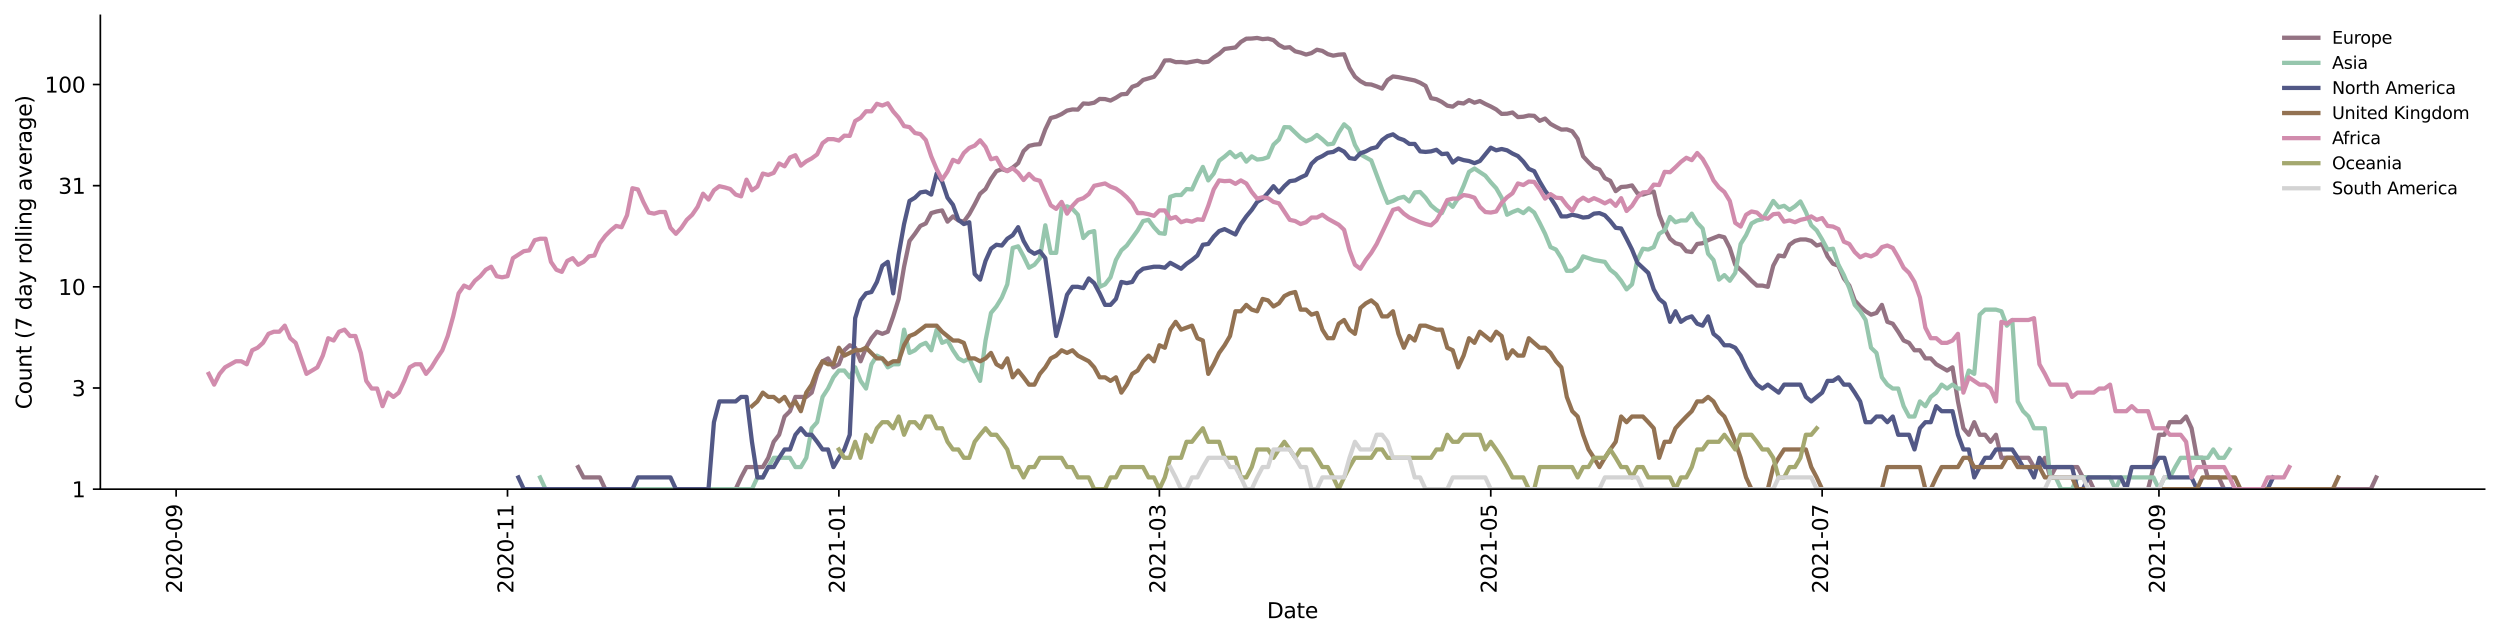 <?xml version="1.0" encoding="utf-8" standalone="no"?>
<!DOCTYPE svg PUBLIC "-//W3C//DTD SVG 1.1//EN"
  "http://www.w3.org/Graphics/SVG/1.1/DTD/svg11.dtd">
<svg height="298.621pt" version="1.1" viewBox="0 0 1170.166 298.621" width="1170.166pt" xmlns="http://www.w3.org/2000/svg" xmlns:xlink="http://www.w3.org/1999/xlink">
 <defs>
  <style type="text/css">*{stroke-linecap:butt;stroke-linejoin:round;}</style>
 </defs>
 <g id="figure_1">
  <g id="patch_1">
   <path d="M 0 298.621 
L 1170.166 298.621 
L 1170.166 0 
L 0 0 
z
" style="fill:#ffffff;"/>
  </g>
  <g id="axes_1">
   <g id="patch_2">
    <path d="M 46.966 228.96 
L 1162.966 228.96 
L 1162.966 7.2 
L 46.966 7.2 
z
" style="fill:#ffffff;"/>
   </g>
   <g id="matplotlib.axis_1">
    <g id="xtick_1">
     <g id="line2d_1">
      <defs>
       <path d="M 0 0 
L 0 3.5 
" id="m2de48abb42" style="stroke:#000000;stroke-width:0.8;"/>
      </defs>
      <g>
       <use style="stroke:#000000;stroke-width:0.8;" x="82.437" xlink:href="#m2de48abb42" y="228.96"/>
      </g>
     </g>
     <g id="text_1">
      <!-- 2020-09 -->
      <g transform="translate(85.196 277.743)rotate(-90)scale(0.1 -0.1)">
       <defs>
        <path d="M 1228 531 
L 3431 531 
L 3431 0 
L 469 0 
L 469 531 
Q 828 903 1448 1529 
Q 2069 2156 2228 2338 
Q 2531 2678 2651 2914 
Q 2772 3150 2772 3378 
Q 2772 3750 2511 3984 
Q 2250 4219 1831 4219 
Q 1534 4219 1204 4116 
Q 875 4013 500 3803 
L 500 4441 
Q 881 4594 1212 4672 
Q 1544 4750 1819 4750 
Q 2544 4750 2975 4387 
Q 3406 4025 3406 3419 
Q 3406 3131 3298 2873 
Q 3191 2616 2906 2266 
Q 2828 2175 2409 1742 
Q 1991 1309 1228 531 
z
" id="DejaVuSans-32" transform="scale(0.016)"/>
        <path d="M 2034 4250 
Q 1547 4250 1301 3770 
Q 1056 3291 1056 2328 
Q 1056 1369 1301 889 
Q 1547 409 2034 409 
Q 2525 409 2770 889 
Q 3016 1369 3016 2328 
Q 3016 3291 2770 3770 
Q 2525 4250 2034 4250 
z
M 2034 4750 
Q 2819 4750 3233 4129 
Q 3647 3509 3647 2328 
Q 3647 1150 3233 529 
Q 2819 -91 2034 -91 
Q 1250 -91 836 529 
Q 422 1150 422 2328 
Q 422 3509 836 4129 
Q 1250 4750 2034 4750 
z
" id="DejaVuSans-30" transform="scale(0.016)"/>
        <path d="M 313 2009 
L 1997 2009 
L 1997 1497 
L 313 1497 
L 313 2009 
z
" id="DejaVuSans-2d" transform="scale(0.016)"/>
        <path d="M 703 97 
L 703 672 
Q 941 559 1184 500 
Q 1428 441 1663 441 
Q 2288 441 2617 861 
Q 2947 1281 2994 2138 
Q 2813 1869 2534 1725 
Q 2256 1581 1919 1581 
Q 1219 1581 811 2004 
Q 403 2428 403 3163 
Q 403 3881 828 4315 
Q 1253 4750 1959 4750 
Q 2769 4750 3195 4129 
Q 3622 3509 3622 2328 
Q 3622 1225 3098 567 
Q 2575 -91 1691 -91 
Q 1453 -91 1209 -44 
Q 966 3 703 97 
z
M 1959 2075 
Q 2384 2075 2632 2365 
Q 2881 2656 2881 3163 
Q 2881 3666 2632 3958 
Q 2384 4250 1959 4250 
Q 1534 4250 1286 3958 
Q 1038 3666 1038 3163 
Q 1038 2656 1286 2365 
Q 1534 2075 1959 2075 
z
" id="DejaVuSans-39" transform="scale(0.016)"/>
       </defs>
       <use xlink:href="#DejaVuSans-32"/>
       <use x="63.623" xlink:href="#DejaVuSans-30"/>
       <use x="127.246" xlink:href="#DejaVuSans-32"/>
       <use x="190.869" xlink:href="#DejaVuSans-30"/>
       <use x="254.492" xlink:href="#DejaVuSans-2d"/>
       <use x="290.576" xlink:href="#DejaVuSans-30"/>
       <use x="354.199" xlink:href="#DejaVuSans-39"/>
      </g>
     </g>
    </g>
    <g id="xtick_2">
     <g id="line2d_2">
      <g>
       <use style="stroke:#000000;stroke-width:0.8;" x="237.543" xlink:href="#m2de48abb42" y="228.96"/>
      </g>
     </g>
     <g id="text_2">
      <!-- 2020-11 -->
      <g transform="translate(240.302 277.743)rotate(-90)scale(0.1 -0.1)">
       <defs>
        <path d="M 794 531 
L 1825 531 
L 1825 4091 
L 703 3866 
L 703 4441 
L 1819 4666 
L 2450 4666 
L 2450 531 
L 3481 531 
L 3481 0 
L 794 0 
L 794 531 
z
" id="DejaVuSans-31" transform="scale(0.016)"/>
       </defs>
       <use xlink:href="#DejaVuSans-32"/>
       <use x="63.623" xlink:href="#DejaVuSans-30"/>
       <use x="127.246" xlink:href="#DejaVuSans-32"/>
       <use x="190.869" xlink:href="#DejaVuSans-30"/>
       <use x="254.492" xlink:href="#DejaVuSans-2d"/>
       <use x="290.576" xlink:href="#DejaVuSans-31"/>
       <use x="354.199" xlink:href="#DejaVuSans-31"/>
      </g>
     </g>
    </g>
    <g id="xtick_3">
     <g id="line2d_3">
      <g>
       <use style="stroke:#000000;stroke-width:0.8;" x="392.648" xlink:href="#m2de48abb42" y="228.96"/>
      </g>
     </g>
     <g id="text_3">
      <!-- 2021-01 -->
      <g transform="translate(395.408 277.743)rotate(-90)scale(0.1 -0.1)">
       <use xlink:href="#DejaVuSans-32"/>
       <use x="63.623" xlink:href="#DejaVuSans-30"/>
       <use x="127.246" xlink:href="#DejaVuSans-32"/>
       <use x="190.869" xlink:href="#DejaVuSans-31"/>
       <use x="254.492" xlink:href="#DejaVuSans-2d"/>
       <use x="290.576" xlink:href="#DejaVuSans-30"/>
       <use x="354.199" xlink:href="#DejaVuSans-31"/>
      </g>
     </g>
    </g>
    <g id="xtick_4">
     <g id="line2d_4">
      <g>
       <use style="stroke:#000000;stroke-width:0.8;" x="542.669" xlink:href="#m2de48abb42" y="228.96"/>
      </g>
     </g>
     <g id="text_4">
      <!-- 2021-03 -->
      <g transform="translate(545.428 277.743)rotate(-90)scale(0.1 -0.1)">
       <defs>
        <path d="M 2597 2516 
Q 3050 2419 3304 2112 
Q 3559 1806 3559 1356 
Q 3559 666 3084 287 
Q 2609 -91 1734 -91 
Q 1441 -91 1130 -33 
Q 819 25 488 141 
L 488 750 
Q 750 597 1062 519 
Q 1375 441 1716 441 
Q 2309 441 2620 675 
Q 2931 909 2931 1356 
Q 2931 1769 2642 2001 
Q 2353 2234 1838 2234 
L 1294 2234 
L 1294 2753 
L 1863 2753 
Q 2328 2753 2575 2939 
Q 2822 3125 2822 3475 
Q 2822 3834 2567 4026 
Q 2313 4219 1838 4219 
Q 1578 4219 1281 4162 
Q 984 4106 628 3988 
L 628 4550 
Q 988 4650 1302 4700 
Q 1616 4750 1894 4750 
Q 2613 4750 3031 4423 
Q 3450 4097 3450 3541 
Q 3450 3153 3228 2886 
Q 3006 2619 2597 2516 
z
" id="DejaVuSans-33" transform="scale(0.016)"/>
       </defs>
       <use xlink:href="#DejaVuSans-32"/>
       <use x="63.623" xlink:href="#DejaVuSans-30"/>
       <use x="127.246" xlink:href="#DejaVuSans-32"/>
       <use x="190.869" xlink:href="#DejaVuSans-31"/>
       <use x="254.492" xlink:href="#DejaVuSans-2d"/>
       <use x="290.576" xlink:href="#DejaVuSans-30"/>
       <use x="354.199" xlink:href="#DejaVuSans-33"/>
      </g>
     </g>
    </g>
    <g id="xtick_5">
     <g id="line2d_5">
      <g>
       <use style="stroke:#000000;stroke-width:0.8;" x="697.775" xlink:href="#m2de48abb42" y="228.96"/>
      </g>
     </g>
     <g id="text_5">
      <!-- 2021-05 -->
      <g transform="translate(700.534 277.743)rotate(-90)scale(0.1 -0.1)">
       <defs>
        <path d="M 691 4666 
L 3169 4666 
L 3169 4134 
L 1269 4134 
L 1269 2991 
Q 1406 3038 1543 3061 
Q 1681 3084 1819 3084 
Q 2600 3084 3056 2656 
Q 3513 2228 3513 1497 
Q 3513 744 3044 326 
Q 2575 -91 1722 -91 
Q 1428 -91 1123 -41 
Q 819 9 494 109 
L 494 744 
Q 775 591 1075 516 
Q 1375 441 1709 441 
Q 2250 441 2565 725 
Q 2881 1009 2881 1497 
Q 2881 1984 2565 2268 
Q 2250 2553 1709 2553 
Q 1456 2553 1204 2497 
Q 953 2441 691 2322 
L 691 4666 
z
" id="DejaVuSans-35" transform="scale(0.016)"/>
       </defs>
       <use xlink:href="#DejaVuSans-32"/>
       <use x="63.623" xlink:href="#DejaVuSans-30"/>
       <use x="127.246" xlink:href="#DejaVuSans-32"/>
       <use x="190.869" xlink:href="#DejaVuSans-31"/>
       <use x="254.492" xlink:href="#DejaVuSans-2d"/>
       <use x="290.576" xlink:href="#DejaVuSans-30"/>
       <use x="354.199" xlink:href="#DejaVuSans-35"/>
      </g>
     </g>
    </g>
    <g id="xtick_6">
     <g id="line2d_6">
      <g>
       <use style="stroke:#000000;stroke-width:0.8;" x="852.881" xlink:href="#m2de48abb42" y="228.96"/>
      </g>
     </g>
     <g id="text_6">
      <!-- 2021-07 -->
      <g transform="translate(855.64 277.743)rotate(-90)scale(0.1 -0.1)">
       <defs>
        <path d="M 525 4666 
L 3525 4666 
L 3525 4397 
L 1831 0 
L 1172 0 
L 2766 4134 
L 525 4134 
L 525 4666 
z
" id="DejaVuSans-37" transform="scale(0.016)"/>
       </defs>
       <use xlink:href="#DejaVuSans-32"/>
       <use x="63.623" xlink:href="#DejaVuSans-30"/>
       <use x="127.246" xlink:href="#DejaVuSans-32"/>
       <use x="190.869" xlink:href="#DejaVuSans-31"/>
       <use x="254.492" xlink:href="#DejaVuSans-2d"/>
       <use x="290.576" xlink:href="#DejaVuSans-30"/>
       <use x="354.199" xlink:href="#DejaVuSans-37"/>
      </g>
     </g>
    </g>
    <g id="xtick_7">
     <g id="line2d_7">
      <g>
       <use style="stroke:#000000;stroke-width:0.8;" x="1010.53" xlink:href="#m2de48abb42" y="228.96"/>
      </g>
     </g>
     <g id="text_7">
      <!-- 2021-09 -->
      <g transform="translate(1013.289 277.743)rotate(-90)scale(0.1 -0.1)">
       <use xlink:href="#DejaVuSans-32"/>
       <use x="63.623" xlink:href="#DejaVuSans-30"/>
       <use x="127.246" xlink:href="#DejaVuSans-32"/>
       <use x="190.869" xlink:href="#DejaVuSans-31"/>
       <use x="254.492" xlink:href="#DejaVuSans-2d"/>
       <use x="290.576" xlink:href="#DejaVuSans-30"/>
       <use x="354.199" xlink:href="#DejaVuSans-39"/>
      </g>
     </g>
    </g>
    <g id="text_8">
     <!-- Date -->
     <g transform="translate(593.015 289.341)scale(0.1 -0.1)">
      <defs>
       <path d="M 1259 4147 
L 1259 519 
L 2022 519 
Q 2988 519 3436 956 
Q 3884 1394 3884 2338 
Q 3884 3275 3436 3711 
Q 2988 4147 2022 4147 
L 1259 4147 
z
M 628 4666 
L 1925 4666 
Q 3281 4666 3915 4102 
Q 4550 3538 4550 2338 
Q 4550 1131 3912 565 
Q 3275 0 1925 0 
L 628 0 
L 628 4666 
z
" id="DejaVuSans-44" transform="scale(0.016)"/>
       <path d="M 2194 1759 
Q 1497 1759 1228 1600 
Q 959 1441 959 1056 
Q 959 750 1161 570 
Q 1363 391 1709 391 
Q 2188 391 2477 730 
Q 2766 1069 2766 1631 
L 2766 1759 
L 2194 1759 
z
M 3341 1997 
L 3341 0 
L 2766 0 
L 2766 531 
Q 2569 213 2275 61 
Q 1981 -91 1556 -91 
Q 1019 -91 701 211 
Q 384 513 384 1019 
Q 384 1609 779 1909 
Q 1175 2209 1959 2209 
L 2766 2209 
L 2766 2266 
Q 2766 2663 2505 2880 
Q 2244 3097 1772 3097 
Q 1472 3097 1187 3025 
Q 903 2953 641 2809 
L 641 3341 
Q 956 3463 1253 3523 
Q 1550 3584 1831 3584 
Q 2591 3584 2966 3190 
Q 3341 2797 3341 1997 
z
" id="DejaVuSans-61" transform="scale(0.016)"/>
       <path d="M 1172 4494 
L 1172 3500 
L 2356 3500 
L 2356 3053 
L 1172 3053 
L 1172 1153 
Q 1172 725 1289 603 
Q 1406 481 1766 481 
L 2356 481 
L 2356 0 
L 1766 0 
Q 1100 0 847 248 
Q 594 497 594 1153 
L 594 3053 
L 172 3053 
L 172 3500 
L 594 3500 
L 594 4494 
L 1172 4494 
z
" id="DejaVuSans-74" transform="scale(0.016)"/>
       <path d="M 3597 1894 
L 3597 1613 
L 953 1613 
Q 991 1019 1311 708 
Q 1631 397 2203 397 
Q 2534 397 2845 478 
Q 3156 559 3463 722 
L 3463 178 
Q 3153 47 2828 -22 
Q 2503 -91 2169 -91 
Q 1331 -91 842 396 
Q 353 884 353 1716 
Q 353 2575 817 3079 
Q 1281 3584 2069 3584 
Q 2775 3584 3186 3129 
Q 3597 2675 3597 1894 
z
M 3022 2063 
Q 3016 2534 2758 2815 
Q 2500 3097 2075 3097 
Q 1594 3097 1305 2825 
Q 1016 2553 972 2059 
L 3022 2063 
z
" id="DejaVuSans-65" transform="scale(0.016)"/>
      </defs>
      <use xlink:href="#DejaVuSans-44"/>
      <use x="77.002" xlink:href="#DejaVuSans-61"/>
      <use x="138.281" xlink:href="#DejaVuSans-74"/>
      <use x="177.49" xlink:href="#DejaVuSans-65"/>
     </g>
    </g>
   </g>
   <g id="matplotlib.axis_2">
    <g id="ytick_1">
     <g id="line2d_8">
      <defs>
       <path d="M 0 0 
L -3.5 0 
" id="m8dbed947d8" style="stroke:#000000;stroke-width:0.8;"/>
      </defs>
      <g>
       <use style="stroke:#000000;stroke-width:0.8;" x="46.966" xlink:href="#m8dbed947d8" y="228.96"/>
      </g>
     </g>
     <g id="text_9">
      <!-- 1 -->
      <g transform="translate(33.603 232.759)scale(0.1 -0.1)">
       <use xlink:href="#DejaVuSans-31"/>
      </g>
     </g>
    </g>
    <g id="ytick_2">
     <g id="line2d_9">
      <g>
       <use style="stroke:#000000;stroke-width:0.8;" x="46.966" xlink:href="#m8dbed947d8" y="181.608"/>
      </g>
     </g>
     <g id="text_10">
      <!-- 3 -->
      <g transform="translate(33.603 185.407)scale(0.1 -0.1)">
       <use xlink:href="#DejaVuSans-33"/>
      </g>
     </g>
    </g>
    <g id="ytick_3">
     <g id="line2d_10">
      <g>
       <use style="stroke:#000000;stroke-width:0.8;" x="46.966" xlink:href="#m8dbed947d8" y="134.255"/>
      </g>
     </g>
     <g id="text_11">
      <!-- 10 -->
      <g transform="translate(27.241 138.054)scale(0.1 -0.1)">
       <use xlink:href="#DejaVuSans-31"/>
       <use x="63.623" xlink:href="#DejaVuSans-30"/>
      </g>
     </g>
    </g>
    <g id="ytick_4">
     <g id="line2d_11">
      <g>
       <use style="stroke:#000000;stroke-width:0.8;" x="46.966" xlink:href="#m8dbed947d8" y="86.903"/>
      </g>
     </g>
     <g id="text_12">
      <!-- 31 -->
      <g transform="translate(27.241 90.702)scale(0.1 -0.1)">
       <use xlink:href="#DejaVuSans-33"/>
       <use x="63.623" xlink:href="#DejaVuSans-31"/>
      </g>
     </g>
    </g>
    <g id="ytick_5">
     <g id="line2d_12">
      <g>
       <use style="stroke:#000000;stroke-width:0.8;" x="46.966" xlink:href="#m8dbed947d8" y="39.55"/>
      </g>
     </g>
     <g id="text_13">
      <!-- 100 -->
      <g transform="translate(20.878 43.349)scale(0.1 -0.1)">
       <use xlink:href="#DejaVuSans-31"/>
       <use x="63.623" xlink:href="#DejaVuSans-30"/>
       <use x="127.246" xlink:href="#DejaVuSans-30"/>
      </g>
     </g>
    </g>
    <g id="text_14">
     <!-- Count (7 day rolling average) -->
     <g transform="translate(14.798 191.548)rotate(-90)scale(0.1 -0.1)">
      <defs>
       <path d="M 4122 4306 
L 4122 3641 
Q 3803 3938 3442 4084 
Q 3081 4231 2675 4231 
Q 1875 4231 1450 3742 
Q 1025 3253 1025 2328 
Q 1025 1406 1450 917 
Q 1875 428 2675 428 
Q 3081 428 3442 575 
Q 3803 722 4122 1019 
L 4122 359 
Q 3791 134 3420 21 
Q 3050 -91 2638 -91 
Q 1578 -91 968 557 
Q 359 1206 359 2328 
Q 359 3453 968 4101 
Q 1578 4750 2638 4750 
Q 3056 4750 3426 4639 
Q 3797 4528 4122 4306 
z
" id="DejaVuSans-43" transform="scale(0.016)"/>
       <path d="M 1959 3097 
Q 1497 3097 1228 2736 
Q 959 2375 959 1747 
Q 959 1119 1226 758 
Q 1494 397 1959 397 
Q 2419 397 2687 759 
Q 2956 1122 2956 1747 
Q 2956 2369 2687 2733 
Q 2419 3097 1959 3097 
z
M 1959 3584 
Q 2709 3584 3137 3096 
Q 3566 2609 3566 1747 
Q 3566 888 3137 398 
Q 2709 -91 1959 -91 
Q 1206 -91 779 398 
Q 353 888 353 1747 
Q 353 2609 779 3096 
Q 1206 3584 1959 3584 
z
" id="DejaVuSans-6f" transform="scale(0.016)"/>
       <path d="M 544 1381 
L 544 3500 
L 1119 3500 
L 1119 1403 
Q 1119 906 1312 657 
Q 1506 409 1894 409 
Q 2359 409 2629 706 
Q 2900 1003 2900 1516 
L 2900 3500 
L 3475 3500 
L 3475 0 
L 2900 0 
L 2900 538 
Q 2691 219 2414 64 
Q 2138 -91 1772 -91 
Q 1169 -91 856 284 
Q 544 659 544 1381 
z
M 1991 3584 
L 1991 3584 
z
" id="DejaVuSans-75" transform="scale(0.016)"/>
       <path d="M 3513 2113 
L 3513 0 
L 2938 0 
L 2938 2094 
Q 2938 2591 2744 2837 
Q 2550 3084 2163 3084 
Q 1697 3084 1428 2787 
Q 1159 2491 1159 1978 
L 1159 0 
L 581 0 
L 581 3500 
L 1159 3500 
L 1159 2956 
Q 1366 3272 1645 3428 
Q 1925 3584 2291 3584 
Q 2894 3584 3203 3211 
Q 3513 2838 3513 2113 
z
" id="DejaVuSans-6e" transform="scale(0.016)"/>
       <path id="DejaVuSans-20" transform="scale(0.016)"/>
       <path d="M 1984 4856 
Q 1566 4138 1362 3434 
Q 1159 2731 1159 2009 
Q 1159 1288 1364 580 
Q 1569 -128 1984 -844 
L 1484 -844 
Q 1016 -109 783 600 
Q 550 1309 550 2009 
Q 550 2706 781 3412 
Q 1013 4119 1484 4856 
L 1984 4856 
z
" id="DejaVuSans-28" transform="scale(0.016)"/>
       <path d="M 2906 2969 
L 2906 4863 
L 3481 4863 
L 3481 0 
L 2906 0 
L 2906 525 
Q 2725 213 2448 61 
Q 2172 -91 1784 -91 
Q 1150 -91 751 415 
Q 353 922 353 1747 
Q 353 2572 751 3078 
Q 1150 3584 1784 3584 
Q 2172 3584 2448 3432 
Q 2725 3281 2906 2969 
z
M 947 1747 
Q 947 1113 1208 752 
Q 1469 391 1925 391 
Q 2381 391 2643 752 
Q 2906 1113 2906 1747 
Q 2906 2381 2643 2742 
Q 2381 3103 1925 3103 
Q 1469 3103 1208 2742 
Q 947 2381 947 1747 
z
" id="DejaVuSans-64" transform="scale(0.016)"/>
       <path d="M 2059 -325 
Q 1816 -950 1584 -1140 
Q 1353 -1331 966 -1331 
L 506 -1331 
L 506 -850 
L 844 -850 
Q 1081 -850 1212 -737 
Q 1344 -625 1503 -206 
L 1606 56 
L 191 3500 
L 800 3500 
L 1894 763 
L 2988 3500 
L 3597 3500 
L 2059 -325 
z
" id="DejaVuSans-79" transform="scale(0.016)"/>
       <path d="M 2631 2963 
Q 2534 3019 2420 3045 
Q 2306 3072 2169 3072 
Q 1681 3072 1420 2755 
Q 1159 2438 1159 1844 
L 1159 0 
L 581 0 
L 581 3500 
L 1159 3500 
L 1159 2956 
Q 1341 3275 1631 3429 
Q 1922 3584 2338 3584 
Q 2397 3584 2469 3576 
Q 2541 3569 2628 3553 
L 2631 2963 
z
" id="DejaVuSans-72" transform="scale(0.016)"/>
       <path d="M 603 4863 
L 1178 4863 
L 1178 0 
L 603 0 
L 603 4863 
z
" id="DejaVuSans-6c" transform="scale(0.016)"/>
       <path d="M 603 3500 
L 1178 3500 
L 1178 0 
L 603 0 
L 603 3500 
z
M 603 4863 
L 1178 4863 
L 1178 4134 
L 603 4134 
L 603 4863 
z
" id="DejaVuSans-69" transform="scale(0.016)"/>
       <path d="M 2906 1791 
Q 2906 2416 2648 2759 
Q 2391 3103 1925 3103 
Q 1463 3103 1205 2759 
Q 947 2416 947 1791 
Q 947 1169 1205 825 
Q 1463 481 1925 481 
Q 2391 481 2648 825 
Q 2906 1169 2906 1791 
z
M 3481 434 
Q 3481 -459 3084 -895 
Q 2688 -1331 1869 -1331 
Q 1566 -1331 1297 -1286 
Q 1028 -1241 775 -1147 
L 775 -588 
Q 1028 -725 1275 -790 
Q 1522 -856 1778 -856 
Q 2344 -856 2625 -561 
Q 2906 -266 2906 331 
L 2906 616 
Q 2728 306 2450 153 
Q 2172 0 1784 0 
Q 1141 0 747 490 
Q 353 981 353 1791 
Q 353 2603 747 3093 
Q 1141 3584 1784 3584 
Q 2172 3584 2450 3431 
Q 2728 3278 2906 2969 
L 2906 3500 
L 3481 3500 
L 3481 434 
z
" id="DejaVuSans-67" transform="scale(0.016)"/>
       <path d="M 191 3500 
L 800 3500 
L 1894 563 
L 2988 3500 
L 3597 3500 
L 2284 0 
L 1503 0 
L 191 3500 
z
" id="DejaVuSans-76" transform="scale(0.016)"/>
       <path d="M 513 4856 
L 1013 4856 
Q 1481 4119 1714 3412 
Q 1947 2706 1947 2009 
Q 1947 1309 1714 600 
Q 1481 -109 1013 -844 
L 513 -844 
Q 928 -128 1133 580 
Q 1338 1288 1338 2009 
Q 1338 2731 1133 3434 
Q 928 4138 513 4856 
z
" id="DejaVuSans-29" transform="scale(0.016)"/>
      </defs>
      <use xlink:href="#DejaVuSans-43"/>
      <use x="69.824" xlink:href="#DejaVuSans-6f"/>
      <use x="131.006" xlink:href="#DejaVuSans-75"/>
      <use x="194.385" xlink:href="#DejaVuSans-6e"/>
      <use x="257.764" xlink:href="#DejaVuSans-74"/>
      <use x="296.973" xlink:href="#DejaVuSans-20"/>
      <use x="328.76" xlink:href="#DejaVuSans-28"/>
      <use x="367.773" xlink:href="#DejaVuSans-37"/>
      <use x="431.396" xlink:href="#DejaVuSans-20"/>
      <use x="463.184" xlink:href="#DejaVuSans-64"/>
      <use x="526.66" xlink:href="#DejaVuSans-61"/>
      <use x="587.939" xlink:href="#DejaVuSans-79"/>
      <use x="647.119" xlink:href="#DejaVuSans-20"/>
      <use x="678.906" xlink:href="#DejaVuSans-72"/>
      <use x="717.77" xlink:href="#DejaVuSans-6f"/>
      <use x="778.951" xlink:href="#DejaVuSans-6c"/>
      <use x="806.734" xlink:href="#DejaVuSans-6c"/>
      <use x="834.518" xlink:href="#DejaVuSans-69"/>
      <use x="862.301" xlink:href="#DejaVuSans-6e"/>
      <use x="925.68" xlink:href="#DejaVuSans-67"/>
      <use x="989.156" xlink:href="#DejaVuSans-20"/>
      <use x="1020.943" xlink:href="#DejaVuSans-61"/>
      <use x="1082.223" xlink:href="#DejaVuSans-76"/>
      <use x="1141.402" xlink:href="#DejaVuSans-65"/>
      <use x="1202.926" xlink:href="#DejaVuSans-72"/>
      <use x="1244.039" xlink:href="#DejaVuSans-61"/>
      <use x="1305.318" xlink:href="#DejaVuSans-67"/>
      <use x="1368.795" xlink:href="#DejaVuSans-65"/>
      <use x="1430.318" xlink:href="#DejaVuSans-29"/>
     </g>
    </g>
   </g>
   <g id="line2d_13">
    <path clip-path="url(#pba4bfc249f)" d="M 270.598 218.623 
L 273.141 223.468 
L 280.769 223.468 
L 283.311 228.96 
L 344.337 228.96 
L 346.88 223.468 
L 349.422 218.623 
L 357.05 218.623 
L 359.593 214.29 
L 362.136 206.791 
L 364.679 203.499 
L 367.221 194.959 
L 369.764 192.465 
L 372.307 185.781 
L 377.392 185.781 
L 379.935 183.774 
L 382.478 174.99 
L 385.02 169.104 
L 387.563 167.756 
L 390.106 171.942 
L 392.648 170.499 
L 395.191 163.956 
L 397.734 161.605 
L 400.277 162.764 
L 402.819 169.104 
L 405.362 162.764 
L 407.905 158.313 
L 410.448 155.265 
L 412.99 156.256 
L 415.533 155.265 
L 418.076 148.094 
L 420.618 139.915 
L 423.161 124.843 
L 425.704 112.777 
L 428.247 109.432 
L 430.789 105.746 
L 433.332 104.587 
L 435.875 99.743 
L 438.417 98.988 
L 440.96 98.493 
L 443.503 103.739 
L 446.046 101.295 
L 448.588 103.183 
L 451.131 103.739 
L 453.674 100.254 
L 456.216 95.639 
L 458.759 90.667 
L 461.302 88.486 
L 463.845 83.749 
L 466.387 80.127 
L 468.93 79.192 
L 471.473 79.97 
L 474.016 78.429 
L 476.558 76.365 
L 479.101 70.729 
L 481.644 68.295 
L 484.186 67.708 
L 486.729 67.476 
L 489.272 60.56 
L 491.815 55.24 
L 494.357 54.557 
L 496.9 53.389 
L 499.443 51.776 
L 501.985 51.226 
L 504.528 51.304 
L 507.071 48.435 
L 509.614 48.581 
L 512.156 48.072 
L 514.699 46.304 
L 517.242 46.373 
L 519.784 47.072 
L 522.327 45.753 
L 524.87 44.146 
L 527.413 43.949 
L 529.955 40.622 
L 532.498 39.727 
L 535.041 37.432 
L 540.126 35.952 
L 542.669 32.742 
L 545.212 28.31 
L 547.754 28.22 
L 550.297 29.077 
L 552.84 29.031 
L 555.383 29.351 
L 560.468 28.444 
L 563.011 29.168 
L 565.553 28.895 
L 568.096 26.86 
L 570.639 25.21 
L 573.182 22.913 
L 578.267 22.213 
L 580.81 19.635 
L 583.353 18.107 
L 585.895 18.038 
L 588.438 17.76 
L 590.981 18.317 
L 593.523 18.073 
L 596.066 18.776 
L 598.609 21.035 
L 601.152 22.367 
L 603.694 22.097 
L 606.237 24.025 
L 608.78 24.634 
L 611.322 25.543 
L 613.865 24.839 
L 616.408 23.267 
L 618.951 23.824 
L 621.493 25.335 
L 624.036 26.048 
L 626.579 25.585 
L 629.121 25.418 
L 631.664 31.807 
L 634.207 35.898 
L 636.75 37.993 
L 639.292 39.374 
L 641.835 39.55 
L 644.378 40.441 
L 646.921 41.475 
L 649.463 37.487 
L 652.006 35.791 
L 654.549 36.114 
L 662.177 37.655 
L 664.72 38.736 
L 667.262 40.202 
L 669.805 45.959 
L 672.348 46.442 
L 674.89 47.712 
L 677.433 49.469 
L 679.976 49.92 
L 682.519 48.072 
L 685.061 48.435 
L 687.604 46.861 
L 690.147 48.072 
L 692.689 47.285 
L 695.232 48.655 
L 697.775 49.845 
L 700.318 51.226 
L 702.86 53.307 
L 705.403 53.225 
L 707.946 52.655 
L 710.489 54.812 
L 713.031 54.642 
L 715.574 54.053 
L 718.117 54.22 
L 720.659 56.551 
L 723.202 55.499 
L 725.745 57.998 
L 728.288 59.402 
L 730.83 60.658 
L 733.373 60.56 
L 735.916 61.451 
L 738.458 65.003 
L 741.001 73.184 
L 743.544 75.936 
L 746.087 78.429 
L 748.629 79.347 
L 751.172 83.406 
L 753.715 84.618 
L 756.257 89.463 
L 758.8 87.532 
L 761.343 87.343 
L 763.886 86.784 
L 766.428 90.464 
L 768.971 91.076 
L 771.514 90.262 
L 774.057 89.661 
L 776.599 100.512 
L 779.142 106.938 
L 781.685 111.745 
L 784.227 113.837 
L 786.77 114.558 
L 789.313 117.578 
L 791.856 117.972 
L 794.398 114.196 
L 796.941 113.837 
L 799.484 112.43 
L 804.569 110.407 
L 807.112 111.071 
L 809.655 116.041 
L 812.197 123.919 
L 817.283 128.763 
L 819.826 131.417 
L 822.368 133.672 
L 824.911 133.672 
L 827.454 134.255 
L 829.996 124.378 
L 832.539 119.585 
L 835.082 119.998 
L 837.625 114.558 
L 840.167 112.777 
L 842.71 112.086 
L 845.253 112.086 
L 847.795 112.777 
L 850.338 114.924 
L 852.881 114.196 
L 855.424 119.998 
L 857.966 123.464 
L 860.509 124.378 
L 863.052 130.335 
L 865.594 133.672 
L 868.137 140.595 
L 870.68 143.433 
L 873.223 145.697 
L 875.765 147.28 
L 878.308 146.481 
L 880.851 142.705 
L 883.394 150.639 
L 885.936 151.524 
L 888.479 155.265 
L 891.022 159.382 
L 893.564 160.478 
L 896.107 163.956 
L 898.65 163.956 
L 901.193 167.756 
L 903.735 167.756 
L 906.278 170.499 
L 911.363 173.438 
L 913.906 171.942 
L 916.449 187.891 
L 918.992 200.451 
L 921.534 203.499 
L 924.077 197.613 
L 926.62 203.499 
L 929.162 203.499 
L 931.705 206.791 
L 934.248 203.499 
L 936.791 214.29 
L 949.504 214.29 
L 952.047 218.623 
L 954.59 218.623 
L 957.132 214.29 
L 959.675 223.468 
L 962.218 218.623 
L 972.389 218.623 
L 974.931 223.468 
L 977.474 223.468 
L 980.017 228.96 
L 1005.444 228.96 
L 1007.987 218.623 
L 1010.53 203.499 
L 1013.072 203.499 
L 1015.615 197.613 
L 1020.7 197.613 
L 1023.243 194.959 
L 1025.786 200.451 
L 1028.329 214.29 
L 1030.871 214.29 
L 1033.414 223.468 
L 1038.499 223.468 
L 1041.042 228.96 
L 1109.696 228.96 
L 1112.238 223.468 
L 1112.238 223.468 
" style="fill:none;stroke:#947383;stroke-linecap:square;stroke-width:2;"/>
   </g>
   <g id="line2d_14">
    <path clip-path="url(#pba4bfc249f)" d="M 252.799 223.468 
L 255.342 228.96 
L 351.965 228.96 
L 354.508 223.468 
L 357.05 223.468 
L 359.593 218.623 
L 362.136 214.29 
L 369.764 214.29 
L 372.307 218.623 
L 374.849 218.623 
L 377.392 214.29 
L 379.935 200.451 
L 382.478 197.613 
L 385.02 185.781 
L 387.563 181.861 
L 390.106 176.603 
L 392.648 173.438 
L 395.191 173.438 
L 397.734 176.603 
L 400.277 171.942 
L 402.819 178.282 
L 405.362 181.861 
L 407.905 170.499 
L 410.448 166.45 
L 412.99 167.756 
L 415.533 171.942 
L 418.076 170.499 
L 420.618 170.499 
L 423.161 154.297 
L 425.704 165.184 
L 428.247 163.956 
L 430.789 161.605 
L 433.332 160.478 
L 435.875 163.956 
L 438.417 154.297 
L 440.96 160.478 
L 443.503 159.382 
L 446.046 163.956 
L 448.588 167.756 
L 451.131 169.104 
L 453.674 167.756 
L 456.216 173.438 
L 458.759 178.282 
L 461.302 159.382 
L 463.845 146.481 
L 466.387 143.433 
L 468.93 139.247 
L 471.473 133.096 
L 474.016 116.041 
L 476.558 115.293 
L 479.101 119.998 
L 481.644 125.313 
L 484.186 123.919 
L 486.729 120.838 
L 489.272 105.453 
L 491.815 118.369 
L 494.357 118.369 
L 496.9 97.519 
L 499.443 96.568 
L 501.985 97.76 
L 504.528 100.512 
L 507.071 111.406 
L 509.614 108.794 
L 512.156 108.166 
L 514.699 134.255 
L 517.242 133.096 
L 519.784 129.804 
L 522.327 121.695 
L 524.87 117.188 
L 527.413 114.924 
L 532.498 107.856 
L 535.041 103.46 
L 537.584 102.908 
L 540.126 106.338 
L 542.669 109.112 
L 545.212 109.432 
L 547.754 92.117 
L 550.297 91.282 
L 552.84 91.282 
L 555.383 88.486 
L 557.925 88.679 
L 560.468 83.066 
L 563.011 78.128 
L 565.553 84.443 
L 568.096 81.245 
L 570.639 75.23 
L 573.182 73.317 
L 575.724 71.107 
L 578.267 73.585 
L 580.81 72.003 
L 583.353 75.652 
L 585.895 73.184 
L 588.438 74.674 
L 590.981 74.399 
L 593.523 73.585 
L 596.066 67.708 
L 598.609 65.331 
L 601.152 59.497 
L 603.694 59.592 
L 608.78 64.461 
L 611.322 66.108 
L 613.865 65.112 
L 616.408 63.189 
L 618.951 65.221 
L 621.493 67.592 
L 624.036 67.245 
L 626.579 62.158 
L 629.121 58.182 
L 631.664 60.365 
L 634.207 67.825 
L 636.75 72.262 
L 641.835 75.091 
L 646.921 88.679 
L 649.463 94.955 
L 652.006 94.061 
L 654.549 92.755 
L 657.091 92.117 
L 659.634 94.283 
L 662.177 90.06 
L 664.72 89.86 
L 667.262 92.541 
L 669.805 96.101 
L 672.348 98.247 
L 674.89 99.743 
L 677.433 94.505 
L 679.976 96.804 
L 682.519 92.755 
L 685.061 86.969 
L 687.604 80.444 
L 690.147 78.885 
L 695.232 82.229 
L 697.775 85.328 
L 700.318 88.101 
L 702.86 92.541 
L 705.403 100.512 
L 707.946 99.238 
L 710.489 98.247 
L 713.031 99.743 
L 715.574 97.519 
L 718.117 99.49 
L 720.659 104.303 
L 723.202 109.432 
L 725.745 115.665 
L 728.288 116.802 
L 730.83 120.838 
L 733.373 126.756 
L 735.916 126.756 
L 738.458 124.843 
L 741.001 119.998 
L 746.087 121.695 
L 751.172 122.57 
L 753.715 126.269 
L 756.257 128.252 
L 758.8 131.417 
L 761.343 135.447 
L 763.886 133.096 
L 766.428 121.695 
L 768.971 116.42 
L 771.514 116.802 
L 774.057 115.665 
L 776.599 109.432 
L 779.142 107.856 
L 781.685 101.56 
L 784.227 104.02 
L 786.77 103.183 
L 789.313 103.183 
L 791.856 99.998 
L 794.398 104.303 
L 796.941 106.938 
L 799.484 118.771 
L 802.026 121.695 
L 804.569 130.873 
L 807.112 128.763 
L 809.655 131.417 
L 812.197 127.747 
L 814.74 114.196 
L 817.283 110.079 
L 819.826 104.587 
L 822.368 103.183 
L 824.911 102.635 
L 827.454 98.493 
L 829.996 94.061 
L 832.539 97.041 
L 835.082 96.334 
L 837.625 98.247 
L 840.167 96.568 
L 842.71 94.283 
L 845.253 99.238 
L 847.795 105.453 
L 850.338 107.856 
L 852.881 112.086 
L 855.424 116.802 
L 857.966 116.42 
L 860.509 123.919 
L 863.052 128.763 
L 865.594 134.847 
L 868.137 142.705 
L 870.68 145.697 
L 873.223 149.773 
L 875.765 162.764 
L 878.308 165.184 
L 880.851 176.603 
L 883.394 180.033 
L 885.936 181.861 
L 888.479 181.861 
L 891.022 190.114 
L 893.564 194.959 
L 896.107 194.959 
L 898.65 187.891 
L 901.193 190.114 
L 903.735 185.781 
L 906.278 183.774 
L 908.821 180.033 
L 911.363 181.861 
L 913.906 180.033 
L 916.449 181.861 
L 918.992 181.861 
L 921.534 173.438 
L 924.077 174.99 
L 926.62 147.28 
L 929.162 144.929 
L 934.248 144.929 
L 936.791 145.697 
L 939.333 152.428 
L 941.876 149.773 
L 944.419 187.891 
L 946.962 192.465 
L 949.504 194.959 
L 952.047 200.451 
L 957.132 200.451 
L 959.675 223.468 
L 962.218 223.468 
L 964.761 228.96 
L 969.846 228.96 
L 972.389 223.468 
L 987.645 223.468 
L 990.188 228.96 
L 992.73 223.468 
L 1007.987 223.468 
L 1010.53 228.96 
L 1013.072 223.468 
L 1015.615 223.468 
L 1018.158 218.623 
L 1020.7 214.29 
L 1033.414 214.29 
L 1035.957 210.37 
L 1038.499 214.29 
L 1041.042 214.29 
L 1043.585 210.37 
L 1043.585 210.37 
" style="fill:none;stroke:#96c6ad;stroke-linecap:square;stroke-width:2;"/>
   </g>
   <g id="line2d_15">
    <path clip-path="url(#pba4bfc249f)" d="M 242.628 223.468 
L 245.171 228.96 
L 296.025 228.96 
L 298.568 223.468 
L 313.824 223.468 
L 316.367 228.96 
L 331.623 228.96 
L 334.166 197.613 
L 336.709 187.891 
L 344.337 187.891 
L 346.88 185.781 
L 349.422 185.781 
L 351.965 206.791 
L 354.508 223.468 
L 357.05 223.468 
L 359.593 218.623 
L 362.136 218.623 
L 364.679 214.29 
L 367.221 210.37 
L 369.764 210.37 
L 372.307 203.499 
L 374.849 200.451 
L 377.392 203.499 
L 379.935 203.499 
L 382.478 206.791 
L 385.02 210.37 
L 387.563 210.37 
L 390.106 218.623 
L 392.648 214.29 
L 395.191 210.37 
L 397.734 203.499 
L 400.277 148.925 
L 402.819 140.595 
L 405.362 137.303 
L 407.905 136.675 
L 410.448 131.969 
L 412.99 124.378 
L 415.533 122.57 
L 418.076 137.303 
L 420.618 119.176 
L 423.161 104.874 
L 425.704 94.061 
L 428.247 92.541 
L 430.789 90.06 
L 433.332 89.661 
L 435.875 91.076 
L 438.417 81.245 
L 440.96 84.972 
L 443.503 92.541 
L 446.046 95.869 
L 448.588 102.908 
L 451.131 104.874 
L 453.674 104.02 
L 456.216 128.252 
L 458.759 130.873 
L 461.302 122.13 
L 463.845 116.42 
L 466.387 114.558 
L 468.93 114.924 
L 471.473 111.745 
L 474.016 110.079 
L 476.558 106.338 
L 479.101 112.777 
L 481.644 117.188 
L 484.186 118.771 
L 486.729 117.578 
L 489.272 120.838 
L 491.815 138.589 
L 494.357 157.272 
L 496.9 148.094 
L 499.443 137.941 
L 501.985 134.255 
L 504.528 134.255 
L 507.071 134.847 
L 509.614 130.335 
L 512.156 132.529 
L 514.699 137.303 
L 517.242 142.705 
L 519.784 142.705 
L 522.327 139.915 
L 524.87 131.969 
L 527.413 132.529 
L 529.955 131.969 
L 532.498 127.747 
L 535.041 125.788 
L 540.126 124.843 
L 542.669 124.843 
L 545.212 125.313 
L 547.754 123.015 
L 552.84 125.788 
L 555.383 123.464 
L 557.925 121.695 
L 560.468 119.585 
L 563.011 114.558 
L 565.553 114.196 
L 568.096 110.738 
L 570.639 108.166 
L 573.182 107.242 
L 578.267 109.754 
L 580.81 104.874 
L 583.353 101.295 
L 585.895 98.247 
L 588.438 94.505 
L 590.981 92.97 
L 593.523 90.262 
L 596.066 87.156 
L 598.609 90.06 
L 601.152 87.156 
L 603.694 84.795 
L 606.237 84.443 
L 608.78 83.066 
L 611.322 81.898 
L 613.865 76.654 
L 616.408 74.262 
L 618.951 73.051 
L 621.493 71.489 
L 624.036 71.107 
L 626.579 69.616 
L 629.121 70.981 
L 631.664 73.99 
L 634.207 74.399 
L 636.75 71.745 
L 639.292 70.855 
L 641.835 69.494 
L 644.378 68.89 
L 646.921 65.552 
L 649.463 63.714 
L 652.006 62.877 
L 654.549 64.677 
L 657.091 65.552 
L 659.634 67.36 
L 662.177 67.36 
L 664.72 70.855 
L 667.262 71.107 
L 669.805 70.855 
L 672.348 70.107 
L 674.89 72.132 
L 677.433 71.874 
L 679.976 76.078 
L 682.519 74.126 
L 685.061 74.951 
L 687.604 75.37 
L 690.147 76.365 
L 692.689 75.37 
L 697.775 69.131 
L 700.318 70.355 
L 702.86 69.738 
L 705.403 70.355 
L 707.946 71.874 
L 710.489 73.051 
L 713.031 75.652 
L 715.574 79.039 
L 718.117 80.127 
L 720.659 84.972 
L 723.202 89.266 
L 725.745 92.541 
L 728.288 96.568 
L 730.83 101.295 
L 733.373 101.295 
L 735.916 100.512 
L 738.458 101.032 
L 741.001 101.826 
L 743.544 101.56 
L 746.087 99.998 
L 748.629 99.743 
L 751.172 100.771 
L 753.715 103.46 
L 756.257 106.637 
L 758.8 106.938 
L 761.343 111.745 
L 763.886 116.802 
L 766.428 123.015 
L 771.514 127.747 
L 774.057 135.447 
L 776.599 139.915 
L 779.142 141.99 
L 781.685 150.639 
L 784.227 145.697 
L 786.77 150.639 
L 789.313 148.925 
L 791.856 148.094 
L 794.398 151.524 
L 796.941 152.428 
L 799.484 148.094 
L 802.026 156.256 
L 804.569 158.313 
L 807.112 161.605 
L 809.655 161.605 
L 812.197 162.764 
L 814.74 166.45 
L 817.283 171.942 
L 819.826 176.603 
L 822.368 180.033 
L 824.911 181.861 
L 827.454 180.033 
L 832.539 183.774 
L 835.082 180.033 
L 842.71 180.033 
L 845.253 185.781 
L 847.795 187.891 
L 852.881 183.774 
L 855.424 178.282 
L 857.966 178.282 
L 860.509 176.603 
L 863.052 180.033 
L 865.594 180.033 
L 868.137 183.774 
L 870.68 187.891 
L 873.223 197.613 
L 875.765 197.613 
L 878.308 194.959 
L 880.851 194.959 
L 883.394 197.613 
L 885.936 194.959 
L 888.479 203.499 
L 893.564 203.499 
L 896.107 210.37 
L 898.65 200.451 
L 901.193 197.613 
L 903.735 197.613 
L 906.278 190.114 
L 908.821 192.465 
L 913.906 192.465 
L 916.449 203.499 
L 918.992 210.37 
L 921.534 210.37 
L 924.077 223.468 
L 926.62 218.623 
L 929.162 214.29 
L 931.705 214.29 
L 934.248 210.37 
L 941.876 210.37 
L 944.419 214.29 
L 946.962 218.623 
L 949.504 218.623 
L 952.047 223.468 
L 954.59 214.29 
L 957.132 218.623 
L 969.846 218.623 
L 972.389 228.96 
L 974.931 228.96 
L 977.474 223.468 
L 992.73 223.468 
L 995.273 228.96 
L 997.816 218.623 
L 1007.987 218.623 
L 1010.53 214.29 
L 1013.072 214.29 
L 1015.615 223.468 
L 1025.786 223.468 
L 1028.329 228.96 
L 1061.384 228.96 
L 1063.927 223.468 
L 1063.927 223.468 
" style="fill:none;stroke:#525886;stroke-linecap:square;stroke-width:2;"/>
   </g>
   <g id="line2d_16">
    <path clip-path="url(#pba4bfc249f)" d="M 351.965 190.114 
L 354.508 187.891 
L 357.05 183.774 
L 359.593 185.781 
L 362.136 185.781 
L 364.679 187.891 
L 367.221 185.781 
L 369.764 190.114 
L 372.307 187.891 
L 374.849 192.465 
L 377.392 183.774 
L 379.935 180.033 
L 382.478 173.438 
L 385.02 169.104 
L 387.563 170.499 
L 390.106 170.499 
L 392.648 162.764 
L 395.191 166.45 
L 400.277 163.956 
L 402.819 163.956 
L 405.362 162.764 
L 410.448 167.756 
L 412.99 167.756 
L 415.533 170.499 
L 418.076 169.104 
L 420.618 169.104 
L 423.161 161.605 
L 425.704 157.272 
L 428.247 156.256 
L 433.332 152.428 
L 438.417 152.428 
L 440.96 155.265 
L 446.046 159.382 
L 448.588 159.382 
L 451.131 160.478 
L 453.674 167.756 
L 456.216 167.756 
L 458.759 169.104 
L 461.302 167.756 
L 463.845 165.184 
L 466.387 170.499 
L 468.93 171.942 
L 471.473 167.756 
L 474.016 176.603 
L 476.558 173.438 
L 479.101 176.603 
L 481.644 180.033 
L 484.186 180.033 
L 486.729 174.99 
L 489.272 171.942 
L 491.815 167.756 
L 494.357 166.45 
L 496.9 163.956 
L 499.443 165.184 
L 501.985 163.956 
L 504.528 166.45 
L 509.614 169.104 
L 512.156 171.942 
L 514.699 176.603 
L 517.242 176.603 
L 519.784 178.282 
L 522.327 176.603 
L 524.87 183.774 
L 527.413 180.033 
L 529.955 174.99 
L 532.498 173.438 
L 535.041 169.104 
L 537.584 166.45 
L 540.126 169.104 
L 542.669 161.605 
L 545.212 162.764 
L 547.754 154.297 
L 550.297 150.639 
L 552.84 154.297 
L 557.925 152.428 
L 560.468 158.313 
L 563.011 159.382 
L 565.553 174.99 
L 568.096 170.499 
L 570.639 165.184 
L 573.182 161.605 
L 575.724 157.272 
L 578.267 145.697 
L 580.81 145.697 
L 583.353 142.705 
L 585.895 144.929 
L 588.438 145.697 
L 590.981 139.915 
L 593.523 140.595 
L 596.066 143.433 
L 598.609 141.99 
L 601.152 138.589 
L 603.694 137.303 
L 606.237 136.675 
L 608.78 144.929 
L 611.322 144.929 
L 613.865 147.28 
L 616.408 146.481 
L 618.951 154.297 
L 621.493 158.313 
L 624.036 158.313 
L 626.579 151.524 
L 629.121 149.773 
L 631.664 154.297 
L 634.207 156.256 
L 636.75 144.174 
L 639.292 141.99 
L 641.835 140.595 
L 644.378 142.705 
L 646.921 148.094 
L 649.463 148.094 
L 652.006 145.697 
L 654.549 156.256 
L 657.091 162.764 
L 659.634 157.272 
L 662.177 159.382 
L 664.72 152.428 
L 667.262 152.428 
L 672.348 154.297 
L 674.89 154.297 
L 677.433 162.764 
L 679.976 163.956 
L 682.519 171.942 
L 685.061 166.45 
L 687.604 158.313 
L 690.147 160.478 
L 692.689 155.265 
L 697.775 159.382 
L 700.318 155.265 
L 702.86 157.272 
L 705.403 167.756 
L 707.946 163.956 
L 710.489 166.45 
L 713.031 166.45 
L 715.574 158.313 
L 720.659 162.764 
L 723.202 162.764 
L 725.745 165.184 
L 728.288 169.104 
L 730.83 171.942 
L 733.373 185.781 
L 735.916 192.465 
L 738.458 194.959 
L 741.001 203.499 
L 743.544 210.37 
L 746.087 214.29 
L 748.629 218.623 
L 751.172 214.29 
L 753.715 210.37 
L 756.257 206.791 
L 758.8 194.959 
L 761.343 197.613 
L 763.886 194.959 
L 768.971 194.959 
L 771.514 197.613 
L 774.057 200.451 
L 776.599 214.29 
L 779.142 206.791 
L 781.685 206.791 
L 784.227 200.451 
L 786.77 197.613 
L 789.313 194.959 
L 791.856 192.465 
L 794.398 187.891 
L 796.941 187.891 
L 799.484 185.781 
L 802.026 187.891 
L 804.569 192.465 
L 807.112 194.959 
L 809.655 200.451 
L 812.197 206.791 
L 814.74 214.29 
L 817.283 223.468 
L 819.826 228.96 
L 827.454 228.96 
L 829.996 218.623 
L 832.539 214.29 
L 835.082 210.37 
L 845.253 210.37 
L 847.795 218.623 
L 850.338 223.468 
L 852.881 228.96 
L 880.851 228.96 
L 883.394 218.623 
L 898.65 218.623 
L 901.193 228.96 
L 903.735 228.96 
L 906.278 223.468 
L 908.821 218.623 
L 916.449 218.623 
L 918.992 214.29 
L 921.534 214.29 
L 924.077 218.623 
L 936.791 218.623 
L 939.333 214.29 
L 941.876 214.29 
L 944.419 218.623 
L 954.59 218.623 
L 957.132 223.468 
L 969.846 223.468 
L 972.389 228.96 
L 1028.329 228.96 
L 1030.871 223.468 
L 1046.128 223.468 
L 1048.67 228.96 
L 1091.897 228.96 
L 1094.439 223.468 
L 1094.439 223.468 
" style="fill:none;stroke:#937252;stroke-linecap:square;stroke-width:2;"/>
   </g>
   <g id="line2d_17">
    <path clip-path="url(#pba4bfc249f)" d="M 97.693 174.99 
L 100.236 180.033 
L 102.778 174.99 
L 105.321 171.942 
L 110.406 169.104 
L 112.949 169.104 
L 115.492 170.499 
L 118.035 163.956 
L 120.577 162.764 
L 123.12 160.478 
L 125.663 156.256 
L 128.206 155.265 
L 130.748 155.265 
L 133.291 152.428 
L 135.834 158.313 
L 138.376 160.478 
L 143.462 174.99 
L 148.547 171.942 
L 151.09 166.45 
L 153.633 158.313 
L 156.175 159.382 
L 158.718 155.265 
L 161.261 154.297 
L 163.804 157.272 
L 166.346 157.272 
L 168.889 165.184 
L 171.432 178.282 
L 173.975 181.861 
L 176.517 181.861 
L 179.06 190.114 
L 181.603 183.774 
L 184.145 185.781 
L 186.688 183.774 
L 189.231 178.282 
L 191.774 171.942 
L 194.316 170.499 
L 196.859 170.499 
L 199.402 174.99 
L 201.944 171.942 
L 204.487 167.756 
L 207.03 163.956 
L 209.573 157.272 
L 212.115 148.094 
L 214.658 137.303 
L 217.201 133.672 
L 219.743 134.847 
L 222.286 131.417 
L 224.829 129.28 
L 227.372 126.269 
L 229.914 124.843 
L 232.457 129.28 
L 235 129.804 
L 237.543 129.28 
L 240.085 120.838 
L 245.171 117.578 
L 247.713 117.188 
L 250.256 112.43 
L 252.799 111.745 
L 255.342 111.745 
L 257.884 122.57 
L 260.427 126.269 
L 262.97 127.249 
L 265.512 122.13 
L 268.055 120.838 
L 270.598 123.919 
L 273.141 122.57 
L 275.683 119.998 
L 278.226 119.585 
L 280.769 113.837 
L 283.311 110.407 
L 285.854 107.856 
L 288.397 105.746 
L 290.94 106.338 
L 293.482 100.771 
L 296.025 88.101 
L 298.568 88.679 
L 301.111 94.505 
L 303.653 99.49 
L 306.196 99.998 
L 308.739 99.238 
L 311.281 99.238 
L 313.824 106.637 
L 316.367 109.432 
L 318.91 106.637 
L 321.452 102.908 
L 323.995 100.512 
L 326.538 96.804 
L 329.08 90.667 
L 331.623 93.403 
L 334.166 89.069 
L 336.709 87.156 
L 339.251 87.721 
L 341.794 88.486 
L 344.337 91.076 
L 346.88 91.907 
L 349.422 84.095 
L 351.965 89.069 
L 354.508 87.343 
L 357.05 81.245 
L 359.593 81.898 
L 362.136 80.923 
L 364.679 76.509 
L 367.221 77.829 
L 369.764 73.719 
L 372.307 72.655 
L 374.849 77.532 
L 377.392 75.511 
L 379.935 74.126 
L 382.478 72.262 
L 385.02 67.015 
L 387.563 65.112 
L 390.106 65.112 
L 392.648 65.774 
L 395.191 63.503 
L 397.734 63.608 
L 400.277 56.64 
L 402.819 55.154 
L 405.362 52.094 
L 407.905 52.094 
L 410.448 48.581 
L 412.99 49.394 
L 415.533 48.362 
L 418.076 52.173 
L 420.618 55.068 
L 423.161 59.023 
L 425.704 59.497 
L 428.247 62.26 
L 430.789 62.773 
L 433.332 65.552 
L 435.875 73.184 
L 438.417 79.192 
L 440.96 84.095 
L 443.503 80.285 
L 446.046 74.813 
L 448.588 75.936 
L 451.131 71.617 
L 453.674 69.251 
L 456.216 68.177 
L 458.759 65.663 
L 461.302 68.77 
L 463.845 74.537 
L 466.387 73.855 
L 468.93 78.429 
L 471.473 80.127 
L 474.016 78.733 
L 476.558 80.923 
L 479.101 84.268 
L 481.644 81.408 
L 484.186 83.921 
L 486.729 84.618 
L 491.815 96.101 
L 494.357 97.76 
L 496.9 94.505 
L 499.443 99.998 
L 501.985 96.334 
L 504.528 93.621 
L 507.071 92.755 
L 509.614 90.871 
L 512.156 86.969 
L 517.242 85.868 
L 519.784 87.343 
L 522.327 88.293 
L 524.87 90.06 
L 527.413 92.329 
L 529.955 95.182 
L 532.498 99.743 
L 535.041 99.743 
L 537.584 100.254 
L 540.126 101.032 
L 542.669 98.493 
L 545.212 98.493 
L 547.754 102.364 
L 550.297 101.56 
L 552.84 104.02 
L 555.383 103.183 
L 557.925 103.739 
L 560.468 102.635 
L 563.011 102.908 
L 565.553 96.334 
L 568.096 88.679 
L 570.639 84.443 
L 573.182 84.795 
L 575.724 84.618 
L 578.267 86.049 
L 580.81 84.443 
L 583.353 85.868 
L 585.895 89.86 
L 588.438 92.97 
L 590.981 92.329 
L 593.523 92.755 
L 596.066 94.505 
L 598.609 95.182 
L 603.694 102.908 
L 606.237 103.46 
L 608.78 104.874 
L 611.322 104.02 
L 613.865 101.826 
L 616.408 101.826 
L 618.951 100.512 
L 621.493 102.364 
L 626.579 105.163 
L 629.121 107.548 
L 631.664 117.188 
L 634.207 123.919 
L 636.75 125.788 
L 639.292 121.695 
L 641.835 118.369 
L 644.378 114.196 
L 652.006 98.247 
L 654.549 97.519 
L 657.091 99.998 
L 659.634 101.826 
L 664.72 104.02 
L 667.262 104.874 
L 669.805 105.453 
L 672.348 103.183 
L 674.89 98.74 
L 677.433 93.621 
L 679.976 92.97 
L 682.519 92.97 
L 685.061 91.282 
L 687.604 91.698 
L 690.147 92.541 
L 692.689 96.804 
L 695.232 99.238 
L 697.775 99.49 
L 700.318 98.988 
L 702.86 94.955 
L 705.403 92.329 
L 707.946 90.464 
L 710.489 85.868 
L 713.031 86.599 
L 715.574 84.972 
L 718.117 85.149 
L 720.659 88.679 
L 723.202 92.97 
L 725.745 90.871 
L 728.288 92.541 
L 730.83 92.755 
L 733.373 96.101 
L 735.916 98.74 
L 738.458 94.283 
L 741.001 92.541 
L 743.544 94.061 
L 746.087 92.755 
L 748.629 93.84 
L 751.172 95.182 
L 753.715 93.84 
L 756.257 96.334 
L 758.8 92.755 
L 761.343 98.74 
L 763.886 96.334 
L 766.428 92.329 
L 768.971 90.06 
L 771.514 89.86 
L 774.057 86.415 
L 776.599 86.599 
L 779.142 80.444 
L 781.685 80.603 
L 784.227 78.278 
L 786.77 75.794 
L 789.313 73.855 
L 791.856 74.951 
L 794.398 71.617 
L 796.941 74.399 
L 799.484 78.885 
L 802.026 84.443 
L 804.569 87.721 
L 807.112 89.86 
L 809.655 94.061 
L 812.197 104.303 
L 814.74 106.041 
L 817.283 100.512 
L 819.826 98.988 
L 822.368 99.49 
L 824.911 101.826 
L 827.454 102.364 
L 829.996 100.254 
L 832.539 99.998 
L 835.082 103.739 
L 837.625 103.183 
L 840.167 104.02 
L 842.71 102.908 
L 845.253 102.364 
L 847.795 101.295 
L 850.338 102.908 
L 852.881 102.094 
L 855.424 105.746 
L 857.966 106.041 
L 860.509 107.242 
L 863.052 113.128 
L 865.594 114.196 
L 868.137 117.972 
L 870.68 120.416 
L 873.223 119.176 
L 875.765 119.998 
L 878.308 118.771 
L 880.851 115.665 
L 883.394 114.924 
L 885.936 116.041 
L 888.479 120.416 
L 891.022 125.313 
L 893.564 127.747 
L 896.107 131.969 
L 898.65 139.247 
L 901.193 153.352 
L 903.735 158.313 
L 906.278 158.313 
L 908.821 160.478 
L 911.363 160.478 
L 913.906 159.382 
L 916.449 156.256 
L 918.992 183.774 
L 921.534 176.603 
L 926.62 180.033 
L 929.162 180.033 
L 931.705 181.861 
L 934.248 187.891 
L 936.791 150.639 
L 939.333 151.524 
L 941.876 149.773 
L 949.504 149.773 
L 952.047 148.925 
L 954.59 170.499 
L 957.132 174.99 
L 959.675 180.033 
L 967.303 180.033 
L 969.846 185.781 
L 972.389 183.774 
L 980.017 183.774 
L 982.56 181.861 
L 985.102 181.861 
L 987.645 180.033 
L 990.188 192.465 
L 995.273 192.465 
L 997.816 190.114 
L 1000.359 192.465 
L 1005.444 192.465 
L 1007.987 200.451 
L 1013.072 200.451 
L 1015.615 203.499 
L 1020.7 203.499 
L 1023.243 206.791 
L 1025.786 223.468 
L 1028.329 218.623 
L 1041.042 218.623 
L 1043.585 223.468 
L 1046.128 228.96 
L 1058.841 228.96 
L 1061.384 223.468 
L 1069.012 223.468 
L 1071.555 218.623 
L 1071.555 218.623 
" style="fill:none;stroke:#d18cad;stroke-linecap:square;stroke-width:2;"/>
   </g>
   <g id="line2d_18">
    <path clip-path="url(#pba4bfc249f)" d="M 392.648 210.37 
L 395.191 214.29 
L 397.734 214.29 
L 400.277 206.791 
L 402.819 214.29 
L 405.362 203.499 
L 407.905 206.791 
L 410.448 200.451 
L 412.99 197.613 
L 415.533 197.613 
L 418.076 200.451 
L 420.618 194.959 
L 423.161 203.499 
L 425.704 197.613 
L 428.247 197.613 
L 430.789 200.451 
L 433.332 194.959 
L 435.875 194.959 
L 438.417 200.451 
L 440.96 200.451 
L 443.503 206.791 
L 446.046 210.37 
L 448.588 210.37 
L 451.131 214.29 
L 453.674 214.29 
L 456.216 206.791 
L 458.759 203.499 
L 461.302 200.451 
L 463.845 203.499 
L 466.387 203.499 
L 468.93 206.791 
L 471.473 210.37 
L 474.016 218.623 
L 476.558 218.623 
L 479.101 223.468 
L 481.644 218.623 
L 484.186 218.623 
L 486.729 214.29 
L 496.9 214.29 
L 499.443 218.623 
L 501.985 218.623 
L 504.528 223.468 
L 509.614 223.468 
L 512.156 228.96 
L 517.242 228.96 
L 519.784 223.468 
L 522.327 223.468 
L 524.87 218.623 
L 535.041 218.623 
L 537.584 223.468 
L 540.126 223.468 
L 542.669 228.96 
L 545.212 223.468 
L 547.754 214.29 
L 552.84 214.29 
L 555.383 206.791 
L 557.925 206.791 
L 560.468 203.499 
L 563.011 200.451 
L 565.553 206.791 
L 570.639 206.791 
L 573.182 214.29 
L 578.267 214.29 
L 580.81 223.468 
L 583.353 223.468 
L 585.895 218.623 
L 588.438 210.37 
L 593.523 210.37 
L 596.066 214.29 
L 598.609 210.37 
L 601.152 206.791 
L 603.694 210.37 
L 606.237 214.29 
L 608.78 210.37 
L 613.865 210.37 
L 616.408 214.29 
L 618.951 218.623 
L 621.493 218.623 
L 624.036 223.468 
L 626.579 228.96 
L 629.121 223.468 
L 631.664 218.623 
L 634.207 214.29 
L 641.835 214.29 
L 644.378 210.37 
L 646.921 210.37 
L 649.463 214.29 
L 669.805 214.29 
L 672.348 210.37 
L 674.89 210.37 
L 677.433 203.499 
L 679.976 206.791 
L 682.519 206.791 
L 685.061 203.499 
L 692.689 203.499 
L 695.232 210.37 
L 697.775 206.791 
L 700.318 210.37 
L 702.86 214.29 
L 705.403 218.623 
L 707.946 223.468 
L 713.031 223.468 
L 715.574 228.96 
L 718.117 228.96 
L 720.659 218.623 
L 735.916 218.623 
L 738.458 223.468 
L 741.001 218.623 
L 743.544 218.623 
L 746.087 214.29 
L 751.172 214.29 
L 753.715 210.37 
L 756.257 214.29 
L 758.8 218.623 
L 761.343 218.623 
L 763.886 223.468 
L 766.428 218.623 
L 768.971 218.623 
L 771.514 223.468 
L 781.685 223.468 
L 784.227 228.96 
L 786.77 223.468 
L 789.313 223.468 
L 791.856 218.623 
L 794.398 210.37 
L 796.941 210.37 
L 799.484 206.791 
L 804.569 206.791 
L 807.112 203.499 
L 809.655 206.791 
L 812.197 210.37 
L 814.74 203.499 
L 819.826 203.499 
L 822.368 206.791 
L 824.911 210.37 
L 827.454 210.37 
L 829.996 214.29 
L 832.539 223.468 
L 835.082 223.468 
L 837.625 218.623 
L 840.167 218.623 
L 842.71 214.29 
L 845.253 203.499 
L 847.795 203.499 
L 850.338 200.451 
L 850.338 200.451 
" style="fill:none;stroke:#a4a86f;stroke-linecap:square;stroke-width:2;"/>
   </g>
   <g id="line2d_19">
    <path clip-path="url(#pba4bfc249f)" d="M 547.754 218.623 
L 550.297 223.468 
L 552.84 228.96 
L 555.383 228.96 
L 557.925 223.468 
L 560.468 223.468 
L 563.011 218.623 
L 565.553 214.29 
L 573.182 214.29 
L 575.724 218.623 
L 578.267 218.623 
L 580.81 223.468 
L 583.353 228.96 
L 585.895 228.96 
L 588.438 223.468 
L 590.981 218.623 
L 593.523 218.623 
L 596.066 210.37 
L 603.694 210.37 
L 606.237 214.29 
L 608.78 218.623 
L 611.322 218.623 
L 613.865 228.96 
L 616.408 228.96 
L 618.951 223.468 
L 629.121 223.468 
L 631.664 214.29 
L 634.207 206.791 
L 636.75 210.37 
L 641.835 210.37 
L 644.378 203.499 
L 646.921 203.499 
L 649.463 206.791 
L 652.006 214.29 
L 659.634 214.29 
L 662.177 223.468 
L 664.72 223.468 
L 667.262 228.96 
L 677.433 228.96 
L 679.976 223.468 
L 695.232 223.468 
L 697.775 228.96 
L 748.629 228.96 
L 751.172 223.468 
L 766.428 223.468 
L 768.971 228.96 
L 829.996 228.96 
L 832.539 223.468 
L 847.795 223.468 
L 850.338 228.96 
L 957.132 228.96 
L 959.675 223.468 
L 974.931 223.468 
L 977.474 228.96 
L 1010.53 228.96 
L 1013.072 223.468 
L 1013.072 223.468 
" style="fill:none;stroke:#d3d3d3;stroke-linecap:square;stroke-width:2;"/>
   </g>
   <g id="patch_3">
    <path d="M 46.966 228.96 
L 46.966 7.2 
" style="fill:none;stroke:#000000;stroke-linecap:square;stroke-linejoin:miter;stroke-width:0.8;"/>
   </g>
   <g id="patch_4">
    <path d="M 46.966 228.96 
L 1162.966 228.96 
" style="fill:none;stroke:#000000;stroke-linecap:square;stroke-linejoin:miter;stroke-width:0.8;"/>
   </g>
   <g id="legend_1">
    <g id="line2d_20">
     <path d="M 1069.154 17.679 
L 1085.154 17.679 
" style="fill:none;stroke:#947383;stroke-linecap:square;stroke-width:2;"/>
    </g>
    <g id="line2d_21"/>
    <g id="text_15">
     <!-- Europe -->
     <g transform="translate(1091.554 20.479)scale(0.08 -0.08)">
      <defs>
       <path d="M 628 4666 
L 3578 4666 
L 3578 4134 
L 1259 4134 
L 1259 2753 
L 3481 2753 
L 3481 2222 
L 1259 2222 
L 1259 531 
L 3634 531 
L 3634 0 
L 628 0 
L 628 4666 
z
" id="DejaVuSans-45" transform="scale(0.016)"/>
       <path d="M 1159 525 
L 1159 -1331 
L 581 -1331 
L 581 3500 
L 1159 3500 
L 1159 2969 
Q 1341 3281 1617 3432 
Q 1894 3584 2278 3584 
Q 2916 3584 3314 3078 
Q 3713 2572 3713 1747 
Q 3713 922 3314 415 
Q 2916 -91 2278 -91 
Q 1894 -91 1617 61 
Q 1341 213 1159 525 
z
M 3116 1747 
Q 3116 2381 2855 2742 
Q 2594 3103 2138 3103 
Q 1681 3103 1420 2742 
Q 1159 2381 1159 1747 
Q 1159 1113 1420 752 
Q 1681 391 2138 391 
Q 2594 391 2855 752 
Q 3116 1113 3116 1747 
z
" id="DejaVuSans-70" transform="scale(0.016)"/>
      </defs>
      <use xlink:href="#DejaVuSans-45"/>
      <use x="63.184" xlink:href="#DejaVuSans-75"/>
      <use x="126.562" xlink:href="#DejaVuSans-72"/>
      <use x="165.426" xlink:href="#DejaVuSans-6f"/>
      <use x="226.607" xlink:href="#DejaVuSans-70"/>
      <use x="290.084" xlink:href="#DejaVuSans-65"/>
     </g>
    </g>
    <g id="line2d_22">
     <path d="M 1069.154 29.421 
L 1085.154 29.421 
" style="fill:none;stroke:#96c6ad;stroke-linecap:square;stroke-width:2;"/>
    </g>
    <g id="line2d_23"/>
    <g id="text_16">
     <!-- Asia -->
     <g transform="translate(1091.554 32.221)scale(0.08 -0.08)">
      <defs>
       <path d="M 2188 4044 
L 1331 1722 
L 3047 1722 
L 2188 4044 
z
M 1831 4666 
L 2547 4666 
L 4325 0 
L 3669 0 
L 3244 1197 
L 1141 1197 
L 716 0 
L 50 0 
L 1831 4666 
z
" id="DejaVuSans-41" transform="scale(0.016)"/>
       <path d="M 2834 3397 
L 2834 2853 
Q 2591 2978 2328 3040 
Q 2066 3103 1784 3103 
Q 1356 3103 1142 2972 
Q 928 2841 928 2578 
Q 928 2378 1081 2264 
Q 1234 2150 1697 2047 
L 1894 2003 
Q 2506 1872 2764 1633 
Q 3022 1394 3022 966 
Q 3022 478 2636 193 
Q 2250 -91 1575 -91 
Q 1294 -91 989 -36 
Q 684 19 347 128 
L 347 722 
Q 666 556 975 473 
Q 1284 391 1588 391 
Q 1994 391 2212 530 
Q 2431 669 2431 922 
Q 2431 1156 2273 1281 
Q 2116 1406 1581 1522 
L 1381 1569 
Q 847 1681 609 1914 
Q 372 2147 372 2553 
Q 372 3047 722 3315 
Q 1072 3584 1716 3584 
Q 2034 3584 2315 3537 
Q 2597 3491 2834 3397 
z
" id="DejaVuSans-73" transform="scale(0.016)"/>
      </defs>
      <use xlink:href="#DejaVuSans-41"/>
      <use x="68.408" xlink:href="#DejaVuSans-73"/>
      <use x="120.508" xlink:href="#DejaVuSans-69"/>
      <use x="148.291" xlink:href="#DejaVuSans-61"/>
     </g>
    </g>
    <g id="line2d_24">
     <path d="M 1069.154 41.164 
L 1085.154 41.164 
" style="fill:none;stroke:#525886;stroke-linecap:square;stroke-width:2;"/>
    </g>
    <g id="line2d_25"/>
    <g id="text_17">
     <!-- North America -->
     <g transform="translate(1091.554 43.964)scale(0.08 -0.08)">
      <defs>
       <path d="M 628 4666 
L 1478 4666 
L 3547 763 
L 3547 4666 
L 4159 4666 
L 4159 0 
L 3309 0 
L 1241 3903 
L 1241 0 
L 628 0 
L 628 4666 
z
" id="DejaVuSans-4e" transform="scale(0.016)"/>
       <path d="M 3513 2113 
L 3513 0 
L 2938 0 
L 2938 2094 
Q 2938 2591 2744 2837 
Q 2550 3084 2163 3084 
Q 1697 3084 1428 2787 
Q 1159 2491 1159 1978 
L 1159 0 
L 581 0 
L 581 4863 
L 1159 4863 
L 1159 2956 
Q 1366 3272 1645 3428 
Q 1925 3584 2291 3584 
Q 2894 3584 3203 3211 
Q 3513 2838 3513 2113 
z
" id="DejaVuSans-68" transform="scale(0.016)"/>
       <path d="M 3328 2828 
Q 3544 3216 3844 3400 
Q 4144 3584 4550 3584 
Q 5097 3584 5394 3201 
Q 5691 2819 5691 2113 
L 5691 0 
L 5113 0 
L 5113 2094 
Q 5113 2597 4934 2840 
Q 4756 3084 4391 3084 
Q 3944 3084 3684 2787 
Q 3425 2491 3425 1978 
L 3425 0 
L 2847 0 
L 2847 2094 
Q 2847 2600 2669 2842 
Q 2491 3084 2119 3084 
Q 1678 3084 1418 2786 
Q 1159 2488 1159 1978 
L 1159 0 
L 581 0 
L 581 3500 
L 1159 3500 
L 1159 2956 
Q 1356 3278 1631 3431 
Q 1906 3584 2284 3584 
Q 2666 3584 2933 3390 
Q 3200 3197 3328 2828 
z
" id="DejaVuSans-6d" transform="scale(0.016)"/>
       <path d="M 3122 3366 
L 3122 2828 
Q 2878 2963 2633 3030 
Q 2388 3097 2138 3097 
Q 1578 3097 1268 2742 
Q 959 2388 959 1747 
Q 959 1106 1268 751 
Q 1578 397 2138 397 
Q 2388 397 2633 464 
Q 2878 531 3122 666 
L 3122 134 
Q 2881 22 2623 -34 
Q 2366 -91 2075 -91 
Q 1284 -91 818 406 
Q 353 903 353 1747 
Q 353 2603 823 3093 
Q 1294 3584 2113 3584 
Q 2378 3584 2631 3529 
Q 2884 3475 3122 3366 
z
" id="DejaVuSans-63" transform="scale(0.016)"/>
      </defs>
      <use xlink:href="#DejaVuSans-4e"/>
      <use x="74.805" xlink:href="#DejaVuSans-6f"/>
      <use x="135.986" xlink:href="#DejaVuSans-72"/>
      <use x="177.1" xlink:href="#DejaVuSans-74"/>
      <use x="216.309" xlink:href="#DejaVuSans-68"/>
      <use x="279.688" xlink:href="#DejaVuSans-20"/>
      <use x="311.475" xlink:href="#DejaVuSans-41"/>
      <use x="379.883" xlink:href="#DejaVuSans-6d"/>
      <use x="477.295" xlink:href="#DejaVuSans-65"/>
      <use x="538.818" xlink:href="#DejaVuSans-72"/>
      <use x="579.932" xlink:href="#DejaVuSans-69"/>
      <use x="607.715" xlink:href="#DejaVuSans-63"/>
      <use x="662.695" xlink:href="#DejaVuSans-61"/>
     </g>
    </g>
    <g id="line2d_26">
     <path d="M 1069.154 52.906 
L 1085.154 52.906 
" style="fill:none;stroke:#937252;stroke-linecap:square;stroke-width:2;"/>
    </g>
    <g id="line2d_27"/>
    <g id="text_18">
     <!-- United Kingdom -->
     <g transform="translate(1091.554 55.706)scale(0.08 -0.08)">
      <defs>
       <path d="M 556 4666 
L 1191 4666 
L 1191 1831 
Q 1191 1081 1462 751 
Q 1734 422 2344 422 
Q 2950 422 3222 751 
Q 3494 1081 3494 1831 
L 3494 4666 
L 4128 4666 
L 4128 1753 
Q 4128 841 3676 375 
Q 3225 -91 2344 -91 
Q 1459 -91 1007 375 
Q 556 841 556 1753 
L 556 4666 
z
" id="DejaVuSans-55" transform="scale(0.016)"/>
       <path d="M 628 4666 
L 1259 4666 
L 1259 2694 
L 3353 4666 
L 4166 4666 
L 1850 2491 
L 4331 0 
L 3500 0 
L 1259 2247 
L 1259 0 
L 628 0 
L 628 4666 
z
" id="DejaVuSans-4b" transform="scale(0.016)"/>
      </defs>
      <use xlink:href="#DejaVuSans-55"/>
      <use x="73.193" xlink:href="#DejaVuSans-6e"/>
      <use x="136.572" xlink:href="#DejaVuSans-69"/>
      <use x="164.355" xlink:href="#DejaVuSans-74"/>
      <use x="203.564" xlink:href="#DejaVuSans-65"/>
      <use x="265.088" xlink:href="#DejaVuSans-64"/>
      <use x="328.564" xlink:href="#DejaVuSans-20"/>
      <use x="360.352" xlink:href="#DejaVuSans-4b"/>
      <use x="425.928" xlink:href="#DejaVuSans-69"/>
      <use x="453.711" xlink:href="#DejaVuSans-6e"/>
      <use x="517.09" xlink:href="#DejaVuSans-67"/>
      <use x="580.566" xlink:href="#DejaVuSans-64"/>
      <use x="644.043" xlink:href="#DejaVuSans-6f"/>
      <use x="705.225" xlink:href="#DejaVuSans-6d"/>
     </g>
    </g>
    <g id="line2d_28">
     <path d="M 1069.154 64.649 
L 1085.154 64.649 
" style="fill:none;stroke:#d18cad;stroke-linecap:square;stroke-width:2;"/>
    </g>
    <g id="line2d_29"/>
    <g id="text_19">
     <!-- Africa -->
     <g transform="translate(1091.554 67.449)scale(0.08 -0.08)">
      <defs>
       <path d="M 2375 4863 
L 2375 4384 
L 1825 4384 
Q 1516 4384 1395 4259 
Q 1275 4134 1275 3809 
L 1275 3500 
L 2222 3500 
L 2222 3053 
L 1275 3053 
L 1275 0 
L 697 0 
L 697 3053 
L 147 3053 
L 147 3500 
L 697 3500 
L 697 3744 
Q 697 4328 969 4595 
Q 1241 4863 1831 4863 
L 2375 4863 
z
" id="DejaVuSans-66" transform="scale(0.016)"/>
      </defs>
      <use xlink:href="#DejaVuSans-41"/>
      <use x="64.783" xlink:href="#DejaVuSans-66"/>
      <use x="99.988" xlink:href="#DejaVuSans-72"/>
      <use x="141.102" xlink:href="#DejaVuSans-69"/>
      <use x="168.885" xlink:href="#DejaVuSans-63"/>
      <use x="223.865" xlink:href="#DejaVuSans-61"/>
     </g>
    </g>
    <g id="line2d_30">
     <path d="M 1069.154 76.391 
L 1085.154 76.391 
" style="fill:none;stroke:#a4a86f;stroke-linecap:square;stroke-width:2;"/>
    </g>
    <g id="line2d_31"/>
    <g id="text_20">
     <!-- Oceania -->
     <g transform="translate(1091.554 79.191)scale(0.08 -0.08)">
      <defs>
       <path d="M 2522 4238 
Q 1834 4238 1429 3725 
Q 1025 3213 1025 2328 
Q 1025 1447 1429 934 
Q 1834 422 2522 422 
Q 3209 422 3611 934 
Q 4013 1447 4013 2328 
Q 4013 3213 3611 3725 
Q 3209 4238 2522 4238 
z
M 2522 4750 
Q 3503 4750 4090 4092 
Q 4678 3434 4678 2328 
Q 4678 1225 4090 567 
Q 3503 -91 2522 -91 
Q 1538 -91 948 565 
Q 359 1222 359 2328 
Q 359 3434 948 4092 
Q 1538 4750 2522 4750 
z
" id="DejaVuSans-4f" transform="scale(0.016)"/>
      </defs>
      <use xlink:href="#DejaVuSans-4f"/>
      <use x="78.711" xlink:href="#DejaVuSans-63"/>
      <use x="133.691" xlink:href="#DejaVuSans-65"/>
      <use x="195.215" xlink:href="#DejaVuSans-61"/>
      <use x="256.494" xlink:href="#DejaVuSans-6e"/>
      <use x="319.873" xlink:href="#DejaVuSans-69"/>
      <use x="347.656" xlink:href="#DejaVuSans-61"/>
     </g>
    </g>
    <g id="line2d_32">
     <path d="M 1069.154 88.134 
L 1085.154 88.134 
" style="fill:none;stroke:#d3d3d3;stroke-linecap:square;stroke-width:2;"/>
    </g>
    <g id="line2d_33"/>
    <g id="text_21">
     <!-- South America -->
     <g transform="translate(1091.554 90.934)scale(0.08 -0.08)">
      <defs>
       <path d="M 3425 4513 
L 3425 3897 
Q 3066 4069 2747 4153 
Q 2428 4238 2131 4238 
Q 1616 4238 1336 4038 
Q 1056 3838 1056 3469 
Q 1056 3159 1242 3001 
Q 1428 2844 1947 2747 
L 2328 2669 
Q 3034 2534 3370 2195 
Q 3706 1856 3706 1288 
Q 3706 609 3251 259 
Q 2797 -91 1919 -91 
Q 1588 -91 1214 -16 
Q 841 59 441 206 
L 441 856 
Q 825 641 1194 531 
Q 1563 422 1919 422 
Q 2459 422 2753 634 
Q 3047 847 3047 1241 
Q 3047 1584 2836 1778 
Q 2625 1972 2144 2069 
L 1759 2144 
Q 1053 2284 737 2584 
Q 422 2884 422 3419 
Q 422 4038 858 4394 
Q 1294 4750 2059 4750 
Q 2388 4750 2728 4690 
Q 3069 4631 3425 4513 
z
" id="DejaVuSans-53" transform="scale(0.016)"/>
      </defs>
      <use xlink:href="#DejaVuSans-53"/>
      <use x="63.477" xlink:href="#DejaVuSans-6f"/>
      <use x="124.658" xlink:href="#DejaVuSans-75"/>
      <use x="188.037" xlink:href="#DejaVuSans-74"/>
      <use x="227.246" xlink:href="#DejaVuSans-68"/>
      <use x="290.625" xlink:href="#DejaVuSans-20"/>
      <use x="322.412" xlink:href="#DejaVuSans-41"/>
      <use x="390.82" xlink:href="#DejaVuSans-6d"/>
      <use x="488.232" xlink:href="#DejaVuSans-65"/>
      <use x="549.756" xlink:href="#DejaVuSans-72"/>
      <use x="590.869" xlink:href="#DejaVuSans-69"/>
      <use x="618.652" xlink:href="#DejaVuSans-63"/>
      <use x="673.633" xlink:href="#DejaVuSans-61"/>
     </g>
    </g>
   </g>
  </g>
 </g>
 <defs>
  <clipPath id="pba4bfc249f">
   <rect height="221.76" width="1116" x="46.966" y="7.2"/>
  </clipPath>
 </defs>
</svg>
